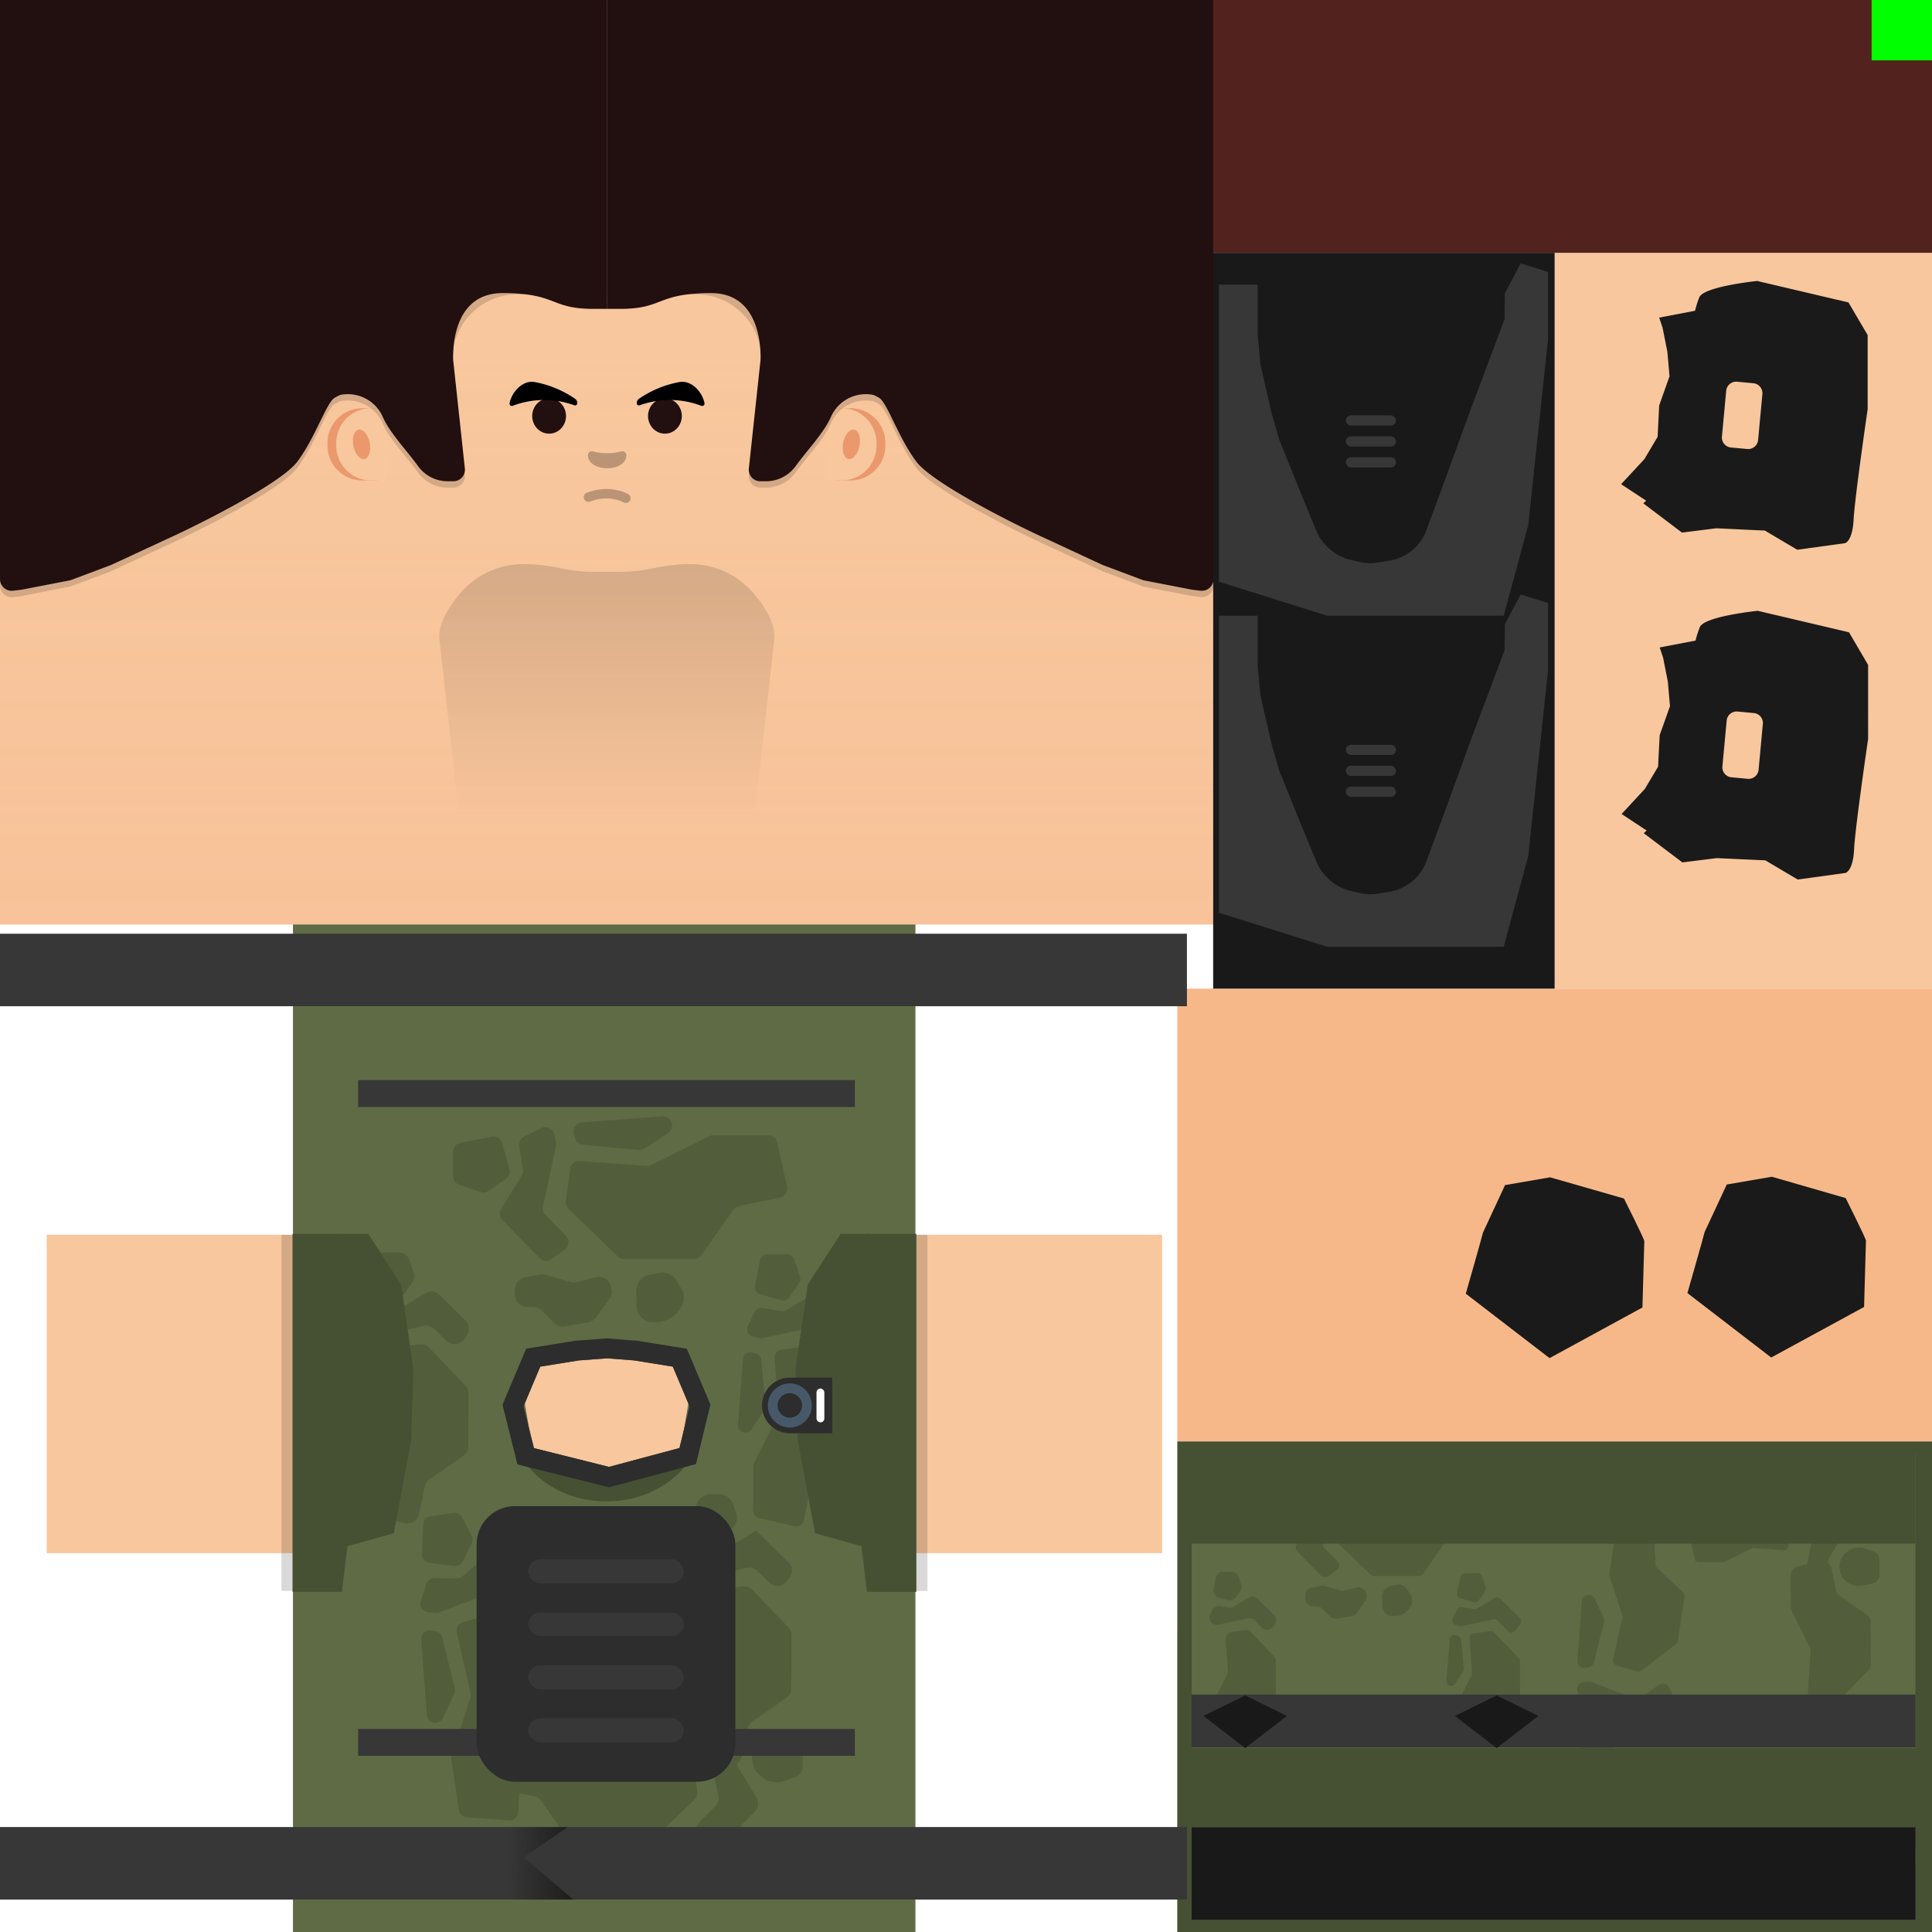 <svg xmlns="http://www.w3.org/2000/svg" xmlns:xlink="http://www.w3.org/1999/xlink" viewBox="0 0 1024 1024"><defs><style>.cls-1{isolation:isolate;}.cls-2{fill:#fff;}.cls-3{fill:#f7b889;}.cls-4{fill:#f8c79d;}.cls-5{opacity:0.1;mix-blend-mode:multiply;fill:url(#linear-gradient);}.cls-11,.cls-6{opacity:0.15;}.cls-10,.cls-11,.cls-12,.cls-6{mix-blend-mode:overlay;}.cls-6{fill:url(#linear-gradient-2);}.cls-7{fill:#eb986d;}.cls-8{fill:red;}.cls-9{fill:#220f0f;}.cls-10,.cls-12{opacity:0.25;}.cls-12{fill:none;stroke:#000;stroke-linecap:round;stroke-width:5px;}.cls-12,.cls-23{stroke-miterlimit:10;}.cls-13{fill:blue;}.cls-14{fill:#51221e;}.cls-15,.cls-23{fill:#465033;}.cls-16{fill:#191919;}.cls-17{fill:#5e6b44;}.cls-18{opacity:0.5;}.cls-19{fill:#1a1a1a;}.cls-20{fill:#373737;}.cls-21{fill:#2d2d2d;}.cls-22{fill:url(#linear-gradient-3);}.cls-23{stroke:#465033;}.cls-24{fill:#475969;}.cls-25{fill:#fcfcfc;}.cls-26{fill:lime;}</style><linearGradient id="linear-gradient" x1="321.5" y1="490" x2="321.5" y2="187.52" gradientUnits="userSpaceOnUse"><stop offset="0" stop-color="#f69878"/><stop offset="1" stop-color="#f69878" stop-opacity="0"/></linearGradient><linearGradient id="linear-gradient-2" x1="321.68" y1="286" x2="321.68" y2="431.12" gradientUnits="userSpaceOnUse"><stop offset="0"/><stop offset="1" stop-opacity="0"/></linearGradient><linearGradient id="linear-gradient-3" x1="269.68" y1="987.48" x2="341.52" y2="988.41" gradientUnits="userSpaceOnUse"><stop offset="0" stop-opacity="0"/><stop offset="1"/></linearGradient></defs><title>MaleA</title><g class="cls-1"><g id="Layer_2" data-name="Layer 2"><g id="Layer_1-2" data-name="Layer 1"><rect class="cls-2" width="1024" height="1024"/><rect class="cls-3" x="624" y="524" width="400" height="240"/><rect class="cls-4" width="643" height="490"/><rect class="cls-5" y="139.59" width="643" height="350.41"/><rect class="cls-4" x="824" y="134" width="200" height="390"/><path class="cls-6" d="M366,299h0a89.81,89.81,0,0,0-19.13,2.07h0a89.33,89.33,0,0,1-19.14,2.07H315.59a89.26,89.26,0,0,1-19.14-2.07h0A89.81,89.81,0,0,0,277.32,299h0a43.74,43.74,0,0,0-33,15c-6.51,7.48-12.32,16.72-11.37,25.21l15.3,137,71.88,5.58,1.52-2.82,1.52,2.82,71.87-5.58,15.31-137c.95-8.49-4.86-17.73-11.38-25.21A43.71,43.71,0,0,0,366,299Z"/><path class="cls-7" d="M442.55,216.37h8.29a18.41,18.41,0,0,1,18.41,18.41v1.43a18.41,18.41,0,0,1-18.41,18.41h-8.29a0,0,0,0,1,0,0V216.37a0,0,0,0,1,0,0Z"/><path class="cls-4" d="M437.85,216.37h8.29a18.41,18.41,0,0,1,18.41,18.41v1.43a18.41,18.41,0,0,1-18.41,18.41h-8.29a0,0,0,0,1,0,0V216.37A0,0,0,0,1,437.85,216.37Z"/><ellipse class="cls-7" cx="451.21" cy="235.5" rx="7.93" ry="4.4" transform="translate(132.36 632.21) rotate(-78.77)"/><path class="cls-7" d="M173.56,216.37h8.29a18.41,18.41,0,0,1,18.41,18.41v1.43a18.41,18.41,0,0,1-18.41,18.41h-8.29a0,0,0,0,1,0,0V216.37A0,0,0,0,1,173.56,216.37Z" transform="translate(373.83 471) rotate(-180)"/><path class="cls-4" d="M178.26,216.37h8.29A18.41,18.41,0,0,1,205,234.78v1.43a18.41,18.41,0,0,1-18.41,18.41h-8.29a0,0,0,0,1,0,0V216.37A0,0,0,0,1,178.26,216.37Z" transform="translate(383.22 471) rotate(-180)"/><ellipse class="cls-7" cx="191.61" cy="235.5" rx="4.4" ry="7.93" transform="translate(-42.19 41.82) rotate(-11.23)"/><polygon class="cls-4" points="579.88 654.47 544.43 654.47 491.56 654.47 460 654.47 460 654.47 445.83 654.47 428.62 681.05 422.17 725.5 423.38 763.65 432.45 812.23 457.05 819.12 460 823.21 460 823.21 491.56 823.21 544.43 823.21 579.88 823.21 615.98 823.21 615.98 654.47 579.88 654.47"/><polygon class="cls-4" points="194.91 654.47 180.74 654.47 180.74 654.47 149.18 654.47 96.31 654.47 60.86 654.47 24.76 654.47 24.76 823.21 60.86 823.21 96.31 823.21 149.18 823.21 180.74 823.21 180.74 823.21 183.69 819.12 208.29 812.23 217.36 763.65 218.57 725.5 212.12 681.05 194.91 654.47"/><rect class="cls-4" x="624" y="864.49" width="400" height="159.51"/><rect class="cls-8" x="992" width="32" height="32"/><ellipse class="cls-4" cx="320.36" cy="746.08" rx="73.24" ry="132.26"/><ellipse class="cls-9" cx="291.04" cy="220.5" rx="8.96" ry="9.35"/><ellipse class="cls-9" cx="352.43" cy="220.5" rx="8.96" ry="9.35"/><g class="cls-10"><path d="M329.66,239.18a30.6,30.6,0,0,1-15.67,0,2.08,2.08,0,0,0-2.36,2c0,4.24,4.46,7,10.18,7h0c5.72,0,10.21-2.75,10.18-7A2.09,2.09,0,0,0,329.66,239.18Z"/></g><path class="cls-11" d="M321.62,3.39V156H274.27a34.46,34.46,0,0,0-34,28.64.17.17,0,0,1,0,.07c-.09.45-.15.9-.21,1.35h-.81l6.93,64.32.14,1.34a6.08,6.08,0,0,1-6.05,6.72h-3.12a19.3,19.3,0,0,1-15.62-8c-6.26-8.66-14.95-17.48-18.8-26.29a20.22,20.22,0,0,0-21.69-11.6,6,6,0,0,0-1.84.63l-1.39.74a5.58,5.58,0,0,0-1.64,1.25c-4.27,4.75-10,21.42-18.73,32.95s-53,33.69-69.35,41.06l-29,13.47-.65.27-20.78,7.79a6,6,0,0,1-1,.28L11.5,315.88,11,316l-4.11.49A6.19,6.19,0,0,1,0,310.29V9.6A6.21,6.21,0,0,1,6.2,3.39Z"/><path class="cls-9" d="M321.62,0V163.71h-7.07c-19.17,0-19.7-5.71-35.75-7.69a100.93,100.93,0,0,0-12.46-.67c-20.78,0-25.21,18.63-26,29.31a.17.17,0,0,1,0,.07,55.3,55.3,0,0,0-.15,6.06l6.2,57.54a5.94,5.94,0,0,1-.14,2.07,6.09,6.09,0,0,1-5.91,4.67h-3.12a19.3,19.3,0,0,1-15.62-8c-6.26-8.66-14.95-17.48-18.8-26.29a20.21,20.21,0,0,0-21.69-11.6,5.74,5.74,0,0,0-1.84.63l-1.39.74a5.73,5.73,0,0,0-1.64,1.24c-4.27,4.76-10,21.43-18.73,33s-53,33.69-69.35,41.06l-29,13.47-.42.18-21,7.88a7.08,7.08,0,0,1-1,.28l-25.16,4.87-.46.07-4.1.48A6.2,6.2,0,0,1,0,306.88V0Z"/><path class="cls-11" d="M321.62,3.39V156H369a34.46,34.46,0,0,1,34,28.64.17.17,0,0,0,0,.07c.09.45.15.9.21,1.35H404l-6.93,64.32-.14,1.34a6.08,6.08,0,0,0,6,6.72h3.12a19.3,19.3,0,0,0,15.62-8c6.26-8.66,14.95-17.48,18.8-26.29a20.22,20.22,0,0,1,21.69-11.6,6,6,0,0,1,1.84.63l1.39.74a5.58,5.58,0,0,1,1.64,1.25c4.27,4.75,9.95,21.42,18.73,32.95s53,33.69,69.35,41.06l29,13.47.65.27,20.78,7.79a6,6,0,0,0,1,.28l25.16,4.87.44.07,4.12.49a6.19,6.19,0,0,0,6.93-6.15V9.6A6.21,6.21,0,0,0,637,3.39Z"/><path class="cls-9" d="M321.62,0V163.71h7.07c19.17,0,19.7-5.71,35.75-7.69a100.93,100.93,0,0,1,12.46-.67c20.78,0,25.21,18.63,26.05,29.31a.17.17,0,0,0,0,.07,55.3,55.3,0,0,1,.15,6.06l-6.2,57.54a5.94,5.94,0,0,0,.14,2.07,6.09,6.09,0,0,0,5.91,4.67h3.12a19.3,19.3,0,0,0,15.62-8c6.26-8.66,14.95-17.48,18.8-26.29a20.21,20.21,0,0,1,21.69-11.6,5.74,5.74,0,0,1,1.84.63l1.39.74a5.73,5.73,0,0,1,1.64,1.24c4.27,4.76,9.95,21.43,18.73,33s53,33.69,69.35,41.06l29,13.47.42.18,21,7.88a7.08,7.08,0,0,0,1,.28l25.17,4.87.44.07,4.11.48a6.2,6.2,0,0,0,6.93-6.16V0Z"/><path class="cls-12" d="M311.9,263.5s9.93-4.43,19.85.56"/><path d="M371.74,215.09a47,47,0,0,0-32.48-.35c-2.08.78-2.46-2.09-.47-3.47A56,56,0,0,1,360,202.51c5.91-1.15,11.8,4.36,13.34,10.84C373.61,214.6,372.86,215.41,371.74,215.09Z"/><path d="M271.73,215.09a46.92,46.92,0,0,1,32.47-.35c2.08.78,2.47-2.09.48-3.47a56,56,0,0,0-21.18-8.76c-5.91-1.15-11.8,4.36-13.34,10.84C269.86,214.6,270.6,215.41,271.73,215.09Z"/><rect class="cls-13" x="992" width="32" height="32"/><rect class="cls-14" x="643" width="381" height="134"/><rect class="cls-15" x="624" y="764" width="400" height="260"/><rect class="cls-16" x="643" y="134" width="181" height="390"/><path class="cls-17" d="M155.28,490v534H485.19V490Zm167.5,291.86L283,771.94l-5.54-32.11,8.89-21.07,20.46-3.3,15.08-1.11,14.26,1.11,20.46,3.3,8.9,21.07-5.35,32.06Z"/><g class="cls-18"><path class="cls-15" d="M298.26,917.53l28.91,14.35a4.47,4.47,0,0,0,2.33.45l33.08-2.43a4.49,4.49,0,0,1,4.79,3.88l2.19,16a4.5,4.5,0,0,1-1.33,3.85l-24.47,23.62a4.5,4.5,0,0,1-3.13,1.26H306a4.5,4.5,0,0,1-3.68-1.91L286.49,954a4.48,4.48,0,0,0-2.78-1.82L263.35,948a4.5,4.5,0,0,1-3.49-5.4l4.95-22a4.49,4.49,0,0,1,4.39-3.52h27.05A4.53,4.53,0,0,1,298.26,917.53Z"/><path class="cls-15" d="M374.44,922.76l6.29,28.82a6.24,6.24,0,0,1-1.65,5.71l-8.14,8.26a6.24,6.24,0,0,0,.77,9.43l3.72,2.72a6.26,6.26,0,0,0,8.14-.68L400,960.19a6.25,6.25,0,0,0,.86-7.63l-9.1-14.85a6.24,6.24,0,0,1-.84-4.26l1.57-9.67a6.23,6.23,0,0,0-3.43-6.62l-5.49-2.66a6.24,6.24,0,0,0-8.77,4.06l-.34,1.32A6.23,6.23,0,0,0,374.44,922.76Z"/><path class="cls-15" d="M425.41,926.81v9.32a6.37,6.37,0,0,1-4.32,6L415.83,944a12.61,12.61,0,0,1-11.25-1.56l-.51-.35a12.62,12.62,0,0,1-5-13.82h0a12.61,12.61,0,0,1,14.54-9l6.61,1.28A6.37,6.37,0,0,1,425.41,926.81Z"/><path class="cls-15" d="M239.37,930.58l9.92-30.71a4.54,4.54,0,0,0,.1-2.37l-7.29-32.36a4.5,4.5,0,0,1,3.13-5.31l15.5-4.53a4.53,4.53,0,0,1,4,.75l27,20.71a4.47,4.47,0,0,1,1.71,2.9l5.11,34.23a4.49,4.49,0,0,1-1.35,3.93l-20,19a4.5,4.5,0,0,0-1.4,3l-1.1,20.75a4.5,4.5,0,0,1-4.83,4.25l-22.51-1.64a4.53,4.53,0,0,1-4.13-3.83l-4-26.76A4.47,4.47,0,0,1,239.37,930.58Z"/><path class="cls-15" d="M232.9,854.61l28.84-11a4.52,4.52,0,0,1,4.25.57l11.77,8.58a4.51,4.51,0,0,0,6.65-1.56l3.76-7.2a4.51,4.51,0,0,0-1.35-5.74l-21.39-15.47a4.52,4.52,0,0,0-5.54.2L245,835.51a4.52,4.52,0,0,1-3,1.06l-11.73-.16a4.52,4.52,0,0,0-4.36,3.16l-2.85,9.08a4.51,4.51,0,0,0,3.84,5.83l3.88.4A4.5,4.5,0,0,0,232.9,854.61Z"/><path class="cls-15" d="M228.5,864.18l2.2.35a4.51,4.51,0,0,1,3.66,3.36l6.68,26.9a4.5,4.5,0,0,1-.29,3l-5.92,12.67a4.51,4.51,0,0,1-6.67,1.78h0a4.51,4.51,0,0,1-1.91-3.36l-3-39.92A4.5,4.5,0,0,1,228.5,864.18Z"/><path class="cls-15" d="M228.24,803.68l12.07-1.8a4.49,4.49,0,0,1,4.67,2.38l5,9.77a4.48,4.48,0,0,1,0,4.05l-4.63,9.44a4.52,4.52,0,0,1-4.62,2.49l-13.16-1.69a4.5,4.5,0,0,1-3.93-4.66l.69-15.72A4.5,4.5,0,0,1,228.24,803.68Z"/><path class="cls-15" d="M366.63,902.13l12-24.06a6.23,6.23,0,0,0,.64-3.23l-1.83-26a6.24,6.24,0,0,1,5.4-6.63l10.59-1.42a6.25,6.25,0,0,1,5.33,1.87l19,19.82a6.21,6.21,0,0,1,1.73,4.34l-.08,28a6.22,6.22,0,0,1-2.67,5.1l-18,12.52a6.21,6.21,0,0,0-2.54,3.85l-3,14.48a6.24,6.24,0,0,1-7.5,4.82l-15-3.42a6.25,6.25,0,0,1-4.85-6.11l.06-21.13A6.22,6.22,0,0,1,366.63,902.13Z"/><path class="cls-15" d="M371.32,836.3,395.79,831a6.24,6.24,0,0,1,5.71,1.66l6.19,6.14a6.25,6.25,0,0,0,9.43-.74l1.4-1.91a6.26,6.26,0,0,0-.66-8.15L400.74,811.2l-16.3,9.93a6.26,6.26,0,0,1-4.27.83l-7.51-1.25a6.25,6.25,0,0,0-6.63,3.42l-1.63,3.33a6.24,6.24,0,0,0,4,8.78h0A6.1,6.1,0,0,0,371.32,836.3Z"/><path class="cls-15" d="M376.62,792h4.69a7.78,7.78,0,0,1,7.34,5.28l1.56,4.62a7.76,7.76,0,0,1-1,6.91h0a14,14,0,0,1-15.35,5.48l-.76-.22a7.77,7.77,0,0,1-5.49-9l1.35-6.85A7.76,7.76,0,0,1,376.62,792Z"/><path class="cls-15" d="M289.59,675.72l12.58,3.72a6.67,6.67,0,0,0,3.49.08L315.75,677a6.61,6.61,0,0,1,7.91,4.4l.38,1.19a6.61,6.61,0,0,1-1,5.9l-7.16,9.82a6.61,6.61,0,0,1-4.2,2.61L299.52,703a6.62,6.62,0,0,1-5.81-1.84l-6.41-6.43a6.58,6.58,0,0,0-4.49-1.93l-3.58-.11a6.6,6.6,0,0,1-6.41-6.92l.13-2.64a6.61,6.61,0,0,1,5.47-6.19l8.16-1.43A6.67,6.67,0,0,1,289.59,675.72Z"/><path class="cls-15" d="M344.09,675.76l5.14-1.1a8.66,8.66,0,0,1,9.27,4l2.81,4.68a8.68,8.68,0,0,1,.57,7.79h0a15.66,15.66,0,0,1-15.47,9.64l-.89,0a8.68,8.68,0,0,1-8.13-8.5l-.16-7.81A8.68,8.68,0,0,1,344.09,675.76Z"/><path class="cls-15" d="M195.44,773.89l12-24.07a6.21,6.21,0,0,0,.64-3.23l-1.84-26a6.25,6.25,0,0,1,5.4-6.63l10.6-1.42a6.25,6.25,0,0,1,5.33,1.87l19,19.82a6.2,6.2,0,0,1,1.74,4.34l-.08,27.95a6.25,6.25,0,0,1-2.67,5.11l-18,12.51A6.26,6.26,0,0,0,225.1,788l-3,14.48a6.25,6.25,0,0,1-7.5,4.82l-15-3.43a6.23,6.23,0,0,1-4.85-6.1l.06-21.14A6.21,6.21,0,0,1,195.44,773.89Z"/><path class="cls-15" d="M200.13,708.06l24.47-5.27a6.27,6.27,0,0,1,5.71,1.67l6.19,6.14a6.25,6.25,0,0,0,9.43-.75l1.4-1.91a6.24,6.24,0,0,0-.66-8.14L233,686.37a6.25,6.25,0,0,0-7.63-.88l-12.14,7.4a6.2,6.2,0,0,1-4.27.82l-7.51-1.24a6.23,6.23,0,0,0-6.63,3.41l-1.63,3.33a6.24,6.24,0,0,0,4,8.79h0A6.37,6.37,0,0,0,200.13,708.06Z"/><path class="cls-15" d="M204.17,663.76l7,0a6.25,6.25,0,0,1,5.9,4.24l2.15,6.38a6.25,6.25,0,0,1-.79,5.56l-3.61,5.19a6.25,6.25,0,0,1-6.84,2.44l-7.45-2.13a6.24,6.24,0,0,1-4.41-7.21L198,668.8A6.25,6.25,0,0,1,204.17,663.76Z"/><path class="cls-15" d="M399.59,775.46l12.56-25.12a3.94,3.94,0,0,0,.4-2l-2-28.78a3.92,3.92,0,0,1,3.39-4.16l13.93-1.87a4,4,0,0,1,3.35,1.17L451.67,736a3.94,3.94,0,0,1,1.09,2.73l-.09,30.1a3.91,3.91,0,0,1-1.68,3.21l-19.71,13.73a3.87,3.87,0,0,0-1.6,2.42L426,805.92a3.92,3.92,0,0,1-4.71,3l-19.15-4.36a3.92,3.92,0,0,1-3-3.84l.07-23.54A3.9,3.9,0,0,1,399.59,775.46Z"/><path class="cls-15" d="M404,709.26l26.24-5.64a3.93,3.93,0,0,1,3.59,1l9,8.92a3.92,3.92,0,0,0,5.92-.46l4.18-5.71a3.91,3.91,0,0,0-.41-5.11l-16.38-16.11a3.9,3.9,0,0,0-4.78-.55l-14.43,8.78a3.89,3.89,0,0,1-2.68.52l-10.08-1.67a3.92,3.92,0,0,0-4.16,2.15l-3.64,7.44a3.91,3.91,0,0,0,2.54,5.51l3.29.86A3.91,3.91,0,0,0,404,709.26Z"/><path class="cls-15" d="M398.94,716.92l1.85.59a3.9,3.9,0,0,1,2.7,3.37l2.23,24a4,4,0,0,1-.64,2.53l-6.76,10.13a3.92,3.92,0,0,1-6,.65h0a3.91,3.91,0,0,1-1.2-3.13l2.68-34.74A3.92,3.92,0,0,1,398.94,716.92Z"/><path class="cls-15" d="M406.65,664.84l10.62,0a3.94,3.94,0,0,1,3.7,2.67L424,676.6a3.94,3.94,0,0,1-.5,3.49l-5.22,7.51a3.93,3.93,0,0,1-4.3,1.54L402.91,686a3.92,3.92,0,0,1-2.77-4.52L402.79,668A3.92,3.92,0,0,1,406.65,664.84Z"/><path class="cls-15" d="M376.09,602.14l-30.9,15.33a4.86,4.86,0,0,1-2.49.49l-35.34-2.61a4.83,4.83,0,0,0-5.13,4.15l-2.34,17.1a4.84,4.84,0,0,0,1.43,4.11L327.46,666a4.81,4.81,0,0,0,3.35,1.35h37a4.8,4.8,0,0,0,3.94-2l16.94-24.16a4.78,4.78,0,0,1,3-2l21.75-4.45a4.82,4.82,0,0,0,3.74-5.77l-5.29-23.53a4.82,4.82,0,0,0-4.7-3.75H378.23A4.84,4.84,0,0,0,376.09,602.14Z"/><path class="cls-15" d="M294.77,607.3l-7,32.2a4.82,4.82,0,0,0,1.28,4.4L299.94,655a4.82,4.82,0,0,1-.6,7.27l-7,5.12a4.82,4.82,0,0,1-6.28-.53l-19.72-20.17a4.82,4.82,0,0,1-.66-5.88l10.84-17.69a4.75,4.75,0,0,0,.65-3.29l-2-12.37a4.83,4.83,0,0,1,2.65-5.11l9.15-4.44A4.81,4.81,0,0,1,293.7,601l1,4.05A4.76,4.76,0,0,1,294.77,607.3Z"/><path class="cls-15" d="M304.19,601.13l.72,2.28a4.84,4.84,0,0,0,4.13,3.33l29.49,2.82a4.91,4.91,0,0,0,3.12-.78l12.45-8.27a4.8,4.8,0,0,0,.83-7.32h0a4.78,4.78,0,0,0-3.84-1.49l-42.67,3.17A4.82,4.82,0,0,0,304.19,601.13Z"/><path class="cls-15" d="M240.21,610.4v13.05a4.8,4.8,0,0,0,3.26,4.55l11.11,3.79a4.81,4.81,0,0,0,4.29-.59l9.25-6.39a4.81,4.81,0,0,0,1.9-5.27l-3.86-13.65a4.81,4.81,0,0,0-5.54-3.41l-16.51,3.2A4.81,4.81,0,0,0,240.21,610.4Z"/></g><rect class="cls-17" x="631.59" y="769.25" width="383.62" height="218.34"/><rect class="cls-15" x="625.61" y="926.56" width="396.84" height="53.53"/><g class="cls-18"><path class="cls-15" d="M914.41,827.71l14-7a2.2,2.2,0,0,1,1.13-.22l16,1.18a2.19,2.19,0,0,0,2.33-1.88l1.06-7.77a2.18,2.18,0,0,0-.65-1.86L936.5,798.72a2.2,2.2,0,0,0-1.52-.61H918.19a2.2,2.2,0,0,0-1.79.93l-7.7,11a2.16,2.16,0,0,1-1.35.89l-9.88,2a2.18,2.18,0,0,0-1.69,2.62l2.4,10.69a2.18,2.18,0,0,0,2.13,1.7h13.13A2.15,2.15,0,0,0,914.41,827.71Z"/><path class="cls-15" d="M955.82,837.55l5-22.83a4.91,4.91,0,0,0-1.31-4.52L953,803.65a5,5,0,0,1,.61-7.47l3-2.15a4.94,4.94,0,0,1,6.45.54l13,13.33a4.93,4.93,0,0,1,.68,6l-7.21,11.77a4.94,4.94,0,0,0-.66,3.38l1.25,7.66a4.94,4.94,0,0,1-2.73,5.24l-4.34,2.11a4.94,4.94,0,0,1-7-3.22l-.27-1A5,5,0,0,1,955.82,837.55Z"/><path class="cls-15" d="M996.2,834.34V827a5.06,5.06,0,0,0-3.42-4.79l-4.17-1.42A10,10,0,0,0,979.7,822l-.41.28a10,10,0,0,0-3.94,11h0a10,10,0,0,0,11.53,7.1l5.23-1A5,5,0,0,0,996.2,834.34Z"/><path class="cls-15" d="M853.13,835.45,859.77,856a3,3,0,0,1,.08,1.6L855,879.29a3,3,0,0,0,2.1,3.56l10.38,3a3,3,0,0,0,2.68-.51l18.08-13.87a3,3,0,0,0,1.14-2l3.43-22.92a3.05,3.05,0,0,0-.91-2.64l-13.41-12.74a3,3,0,0,1-.94-2l-.74-13.9a3,3,0,0,0-3.23-2.85l-15.08,1.11a3,3,0,0,0-2.77,2.56L853,834.07A3.06,3.06,0,0,0,853.13,835.45Z"/><path class="cls-15" d="M843.69,891.54l22.84,8.69a3.59,3.59,0,0,0,3.37-.46l9.33-6.79a3.57,3.57,0,0,1,5.26,1.23l3,5.71a3.56,3.56,0,0,1-1.07,4.55l-16.95,12.25a3.56,3.56,0,0,1-4.38-.16l-11.78-9.89a3.59,3.59,0,0,0-2.34-.83l-9.3.12a3.56,3.56,0,0,1-3.45-2.5l-2.26-7.2a3.56,3.56,0,0,1,3-4.61l3.08-.32A3.62,3.62,0,0,1,843.69,891.54Z"/><path class="cls-15" d="M840.2,884l1.75-.28a3.54,3.54,0,0,0,2.89-2.66l5.3-21.31a3.64,3.64,0,0,0-.23-2.37l-4.7-10a3.56,3.56,0,0,0-5.28-1.41h0a3.55,3.55,0,0,0-1.51,2.66l-2.35,31.63A3.56,3.56,0,0,0,840.2,884Z"/><path class="cls-15" d="M840,931.89l9.57,1.43a3.57,3.57,0,0,0,3.7-1.89l4-7.73a3.56,3.56,0,0,0,0-3.21L853.61,913a3.55,3.55,0,0,0-3.65-2l-10.43,1.33a3.56,3.56,0,0,0-3.11,3.69l.54,12.46A3.55,3.55,0,0,0,840,931.89Z"/><path class="cls-15" d="M949.63,853.89,959.16,873a4.93,4.93,0,0,1,.51,2.56l-1.45,20.58a5,5,0,0,0,4.28,5.25l8.39,1.12a5,5,0,0,0,4.22-1.47l15.07-15.71a4.89,4.89,0,0,0,1.38-3.44l-.06-22.15a5,5,0,0,0-2.12-4l-14.23-9.91a5,5,0,0,1-2-3.06l-2.38-11.47a5,5,0,0,0-5.94-3.82l-11.9,2.72a4.93,4.93,0,0,0-3.85,4.83l.05,16.75A4.9,4.9,0,0,0,949.63,853.89Z"/><path class="cls-15" d="M953.35,906.05l19.38,4.17a5,5,0,0,0,4.53-1.32l4.9-4.86a4.94,4.94,0,0,1,7.47.59l1.11,1.51a5,5,0,0,1-.52,6.45l-13.56,13.34-12.92-7.86a4.94,4.94,0,0,0-3.38-.66l-6,1a4.93,4.93,0,0,1-5.25-2.71l-1.29-2.63a5,5,0,0,1,3.2-7h0A5,5,0,0,1,953.35,906.05Z"/><path class="cls-15" d="M889.09,806.06h2.22a3.67,3.67,0,0,0,3.48-2.5l.74-2.19a3.68,3.68,0,0,0-.47-3.28h0a6.63,6.63,0,0,0-7.27-2.59l-.36.1a3.7,3.7,0,0,0-2.61,4.25l.64,3.25A3.7,3.7,0,0,0,889.09,806.06Z"/><path class="cls-15" d="M702.37,840.65l8,2.36a4.21,4.21,0,0,0,2.2,0l6.39-1.61a4.18,4.18,0,0,1,5,2.79l.24.75a4.19,4.19,0,0,1-.6,3.74L719,854.94a4.15,4.15,0,0,1-2.65,1.65l-7.72,1.35a4.18,4.18,0,0,1-3.68-1.17l-4.05-4.06a4.19,4.19,0,0,0-2.84-1.23l-2.27-.06a4.19,4.19,0,0,1-4.06-4.39l.08-1.67a4.2,4.2,0,0,1,3.46-3.92l5.17-.9A4.21,4.21,0,0,1,702.37,840.65Z"/><path class="cls-15" d="M736.86,840.68l3.25-.7a5.5,5.5,0,0,1,5.87,2.55l1.78,3a5.5,5.5,0,0,1,.36,4.93h0a9.91,9.91,0,0,1-9.79,6.1l-.56,0a5.5,5.5,0,0,1-5.15-5.38l-.1-4.94A5.51,5.51,0,0,1,736.86,840.68Z"/><path class="cls-15" d="M642.79,902.78l7.61-15.23a3.9,3.9,0,0,0,.41-2l-1.16-16.44a4,4,0,0,1,3.41-4.2l6.71-.89a3.93,3.93,0,0,1,3.37,1.18l12,12.54a3.91,3.91,0,0,1,1.1,2.75l0,17.69a3.93,3.93,0,0,1-1.69,3.23l-11.37,7.92a3.93,3.93,0,0,0-1.61,2.44l-1.9,9.16a4,4,0,0,1-4.75,3.05l-9.5-2.17a4,4,0,0,1-3.08-3.86l0-13.38A4.13,4.13,0,0,1,642.79,902.78Z"/><path class="cls-15" d="M645.76,861.12l15.48-3.33a4,4,0,0,1,3.62,1.05l3.91,3.89a4,4,0,0,0,6-.47l.89-1.21a4,4,0,0,0-.42-5.16l-8.64-8.49a4,4,0,0,0-4.82-.56l-7.69,4.68a3.93,3.93,0,0,1-2.7.52l-4.76-.79a4,4,0,0,0-4.19,2.16l-1,2.11a4,4,0,0,0,2.56,5.56h0A3.86,3.86,0,0,0,645.76,861.12Z"/><path class="cls-15" d="M648.31,833.09h4.46a3.93,3.93,0,0,1,3.73,2.69l1.36,4a3.93,3.93,0,0,1-.49,3.52l-2.29,3.28a4,4,0,0,1-4.33,1.55L646,846.82a3.94,3.94,0,0,1-2.79-4.56l1.18-6A3.93,3.93,0,0,1,648.31,833.09Z"/><path class="cls-15" d="M772,903.78l7.95-15.9a2.48,2.48,0,0,0,.26-1.28l-1.29-18.22a2.48,2.48,0,0,1,2.14-2.63l8.82-1.18a2.45,2.45,0,0,1,2.11.74l13,13.51a2.45,2.45,0,0,1,.69,1.72l0,19.05a2.49,2.49,0,0,1-1.07,2L792,910.31a2.51,2.51,0,0,0-1,1.53l-2.33,11.21a2.47,2.47,0,0,1-3,1.91l-12.11-2.76a2.48,2.48,0,0,1-1.93-2.42l0-14.9A2.47,2.47,0,0,1,772,903.78Z"/><path class="cls-15" d="M774.77,861.88l16.6-3.57a2.48,2.48,0,0,1,2.27.66l5.69,5.65a2.49,2.49,0,0,0,3.75-.3l2.65-3.61a2.48,2.48,0,0,0-.26-3.24L795.1,847.28a2.48,2.48,0,0,0-3-.35l-9.13,5.56a2.44,2.44,0,0,1-1.69.33l-6.38-1.06a2.48,2.48,0,0,0-2.63,1.36l-2.31,4.71a2.48,2.48,0,0,0,1.61,3.49l2.08.54A2.48,2.48,0,0,0,774.77,861.88Z"/><path class="cls-15" d="M771.57,866.73l1.18.37a2.52,2.52,0,0,1,1.71,2.13l1.4,15.2a2.47,2.47,0,0,1-.4,1.61l-4.28,6.4a2.48,2.48,0,0,1-3.78.42h0a2.52,2.52,0,0,1-.76-2l1.7-22A2.48,2.48,0,0,1,771.57,866.73Z"/><path class="cls-15" d="M776.45,833.77l6.72,0a2.47,2.47,0,0,1,2.34,1.69l1.94,5.73a2.51,2.51,0,0,1-.31,2.21l-3.31,4.76a2.49,2.49,0,0,1-2.72,1l-7-2a2.5,2.5,0,0,1-1.76-2.87l1.68-8.5A2.49,2.49,0,0,1,776.45,833.77Z"/><path class="cls-15" d="M757.11,794.09l-19.55,9.7a3.07,3.07,0,0,1-1.58.31l-22.36-1.65a3.07,3.07,0,0,0-3.25,2.63l-1.48,10.82a3,3,0,0,0,.91,2.6l16.54,16a3.09,3.09,0,0,0,2.12.85h23.39a3,3,0,0,0,2.5-1.3l10.72-15.29a3,3,0,0,1,1.88-1.23l13.77-2.82a3,3,0,0,0,2.36-3.65l-3.35-14.89a3,3,0,0,0-3-2.38H758.47A3.05,3.05,0,0,0,757.11,794.09Z"/><path class="cls-15" d="M705.65,797.36l-4.45,20.37a3.08,3.08,0,0,0,.81,2.79l6.91,7a3,3,0,0,1-.37,4.6l-4.45,3.24a3,3,0,0,1-4-.34l-12.48-12.76a3,3,0,0,1-.42-3.72l6.86-11.2a3,3,0,0,0,.41-2.08l-1.27-7.83a3,3,0,0,1,1.67-3.23l5.79-2.81a3,3,0,0,1,4.28,2l.66,2.56A3.05,3.05,0,0,1,705.65,797.36Z"/><path class="cls-15" d="M711.61,793.45l.46,1.44a3,3,0,0,0,2.61,2.11l18.66,1.78a3,3,0,0,0,2-.49l7.88-5.23a3,3,0,0,0,.52-4.63h0a3,3,0,0,0-2.43-.94l-27,2A3.05,3.05,0,0,0,711.61,793.45Z"/><path class="cls-15" d="M671.12,799.32v8.26a3,3,0,0,0,2.07,2.88l7,2.4a3,3,0,0,0,2.71-.38l5.86-4a3.06,3.06,0,0,0,1.2-3.34l-2.44-8.63a3,3,0,0,0-3.51-2.16l-10.45,2A3.05,3.05,0,0,0,671.12,799.32Z"/></g><path class="cls-19" d="M980,335.12l-48.4-11.38s-28.22,2.88-30.65,8.64a53.46,53.46,0,0,0-2.28,7.15l-19,3.63,1.82,5.46L884,361.37l1.13,12.9-5.47,15.41-.84,16.68-7,11.77-12.33,13.31,13.26,8.75-1.53,1.43,20.48,15.47,18.2-2.27L935.67,456l17.15,10.17,25.33-3.49s4-.91,4.56-12.59,7.43-58.42,7.43-58.42V352.41ZM932.09,408a5.31,5.31,0,0,1-5.77,4.79l-8.63-.81a5.3,5.3,0,0,1-4.78-5.77l2.26-24.29a5.3,5.3,0,0,1,5.77-4.79l8.62.8a5.3,5.3,0,0,1,4.79,5.77Z"/><path class="cls-15" d="M321.46,709.92c-27.89,0-50.51,19.21-50.51,42.92s22.62,42.92,50.51,42.92S372,776.55,372,752.84,349.36,709.92,321.46,709.92Zm38.68,57.56-37.36,10L283,767.53l-5.54-22.11,8.89-21.07,20.46-3.3,15.08-1.11,14.26,1.11,20.46,3.3,8.9,21.07Z"/><path class="cls-19" d="M903.48,653c0,.49-9.11,32.36-9.11,32.36l44.4,34.15L988,692.72s1-34,1-35.15S978.23,635,978.23,635L939.11,623.7l-23.89,4.12Z"/><path class="cls-19" d="M786,653.31c0,.49-9.1,32.37-9.1,32.37l44.39,34.15L870.52,693s1-34,1-35.15-10.79-22.61-10.79-22.61L821.59,624l-23.88,4.12Z"/><path class="cls-19" d="M979.73,160.3l-48.4-11.38s-28.22,2.88-30.65,8.65a51.91,51.91,0,0,0-2.27,7.14l-19,3.63,1.82,5.47,2.53,12.75,1.12,12.89-5.47,15.42-.84,16.67-7,11.78-12.34,13.31,13.27,8.74L871,266.8l20.48,15.48L909.64,280l25.79,1.22,17.14,10.16,25.34-3.49s3.94-.91,4.55-12.59,7.43-58.41,7.43-58.41v-39.3Zm-47.89,72.89a5.3,5.3,0,0,1-5.77,4.79l-8.62-.8a5.3,5.3,0,0,1-4.79-5.77l2.26-24.3a5.3,5.3,0,0,1,5.77-4.79l8.62.8a5.3,5.3,0,0,1,4.79,5.77Z"/><rect class="cls-20" x="713.32" y="394.74" width="26.58" height="5.41" rx="2.7" ry="2.7"/><rect class="cls-20" x="713.32" y="405.83" width="26.58" height="5.41" rx="2.7" ry="2.7"/><rect class="cls-20" x="713.32" y="416.93" width="26.58" height="5.41" rx="2.7" ry="2.7"/><rect class="cls-20" x="713.32" y="220.15" width="26.58" height="5.41" rx="2.7" ry="2.7"/><rect class="cls-20" x="713.32" y="231.25" width="26.58" height="5.41" rx="2.7" ry="2.7"/><rect class="cls-20" x="713.32" y="242.34" width="26.58" height="5.41" rx="2.7" ry="2.7"/><rect class="cls-20" x="189.83" y="916.39" width="263.27" height="14.22"/><rect class="cls-21" x="252.62" y="798.27" width="137.14" height="146.1" rx="20.36" ry="20.36"/><rect class="cls-20" x="279.98" y="826.43" width="82.43" height="12.81" rx="6.41" ry="6.41"/><rect class="cls-20" x="279.98" y="854.73" width="82.43" height="12.38" rx="6.19" ry="6.19"/><rect class="cls-20" x="279.98" y="882.6" width="82.43" height="12.81" rx="6.41" ry="6.41"/><rect class="cls-20" x="279.98" y="910.69" width="82.43" height="12.81" rx="6.41" ry="6.41"/><path class="cls-20" d="M806,315.06l-8.41,15.88-.11,13.64L779,393.74l-11.25,31.05L756,456.55a25.15,25.15,0,0,1-7.8,10.82h0a25.17,25.17,0,0,1-11.82,5.27l-6,1a25.15,25.15,0,0,1-9.7-.34l-4.78-1.11a25.16,25.16,0,0,1-12.13-6.73l-.59-.59a25.08,25.08,0,0,1-5.47-8.21L689.55,437l-11.5-28.5-4-13.8-6-26.11L666.6,353l-.05-26.66h-20.5V483.78l57.24,18H797l13-48,10.5-98.48V319.61Z"/><path class="cls-20" d="M806,139.59l-8.41,15.88-.11,13.64L779,218.27l-11.25,31L756,281.09a25.15,25.15,0,0,1-7.8,10.82h0a25.15,25.15,0,0,1-11.82,5.26l-6,1a25.14,25.14,0,0,1-9.7-.33l-4.78-1.11A25.32,25.32,0,0,1,703.69,290l-.59-.59a25,25,0,0,1-5.47-8.22l-8.08-19.59-11.5-28.5-4-13.8-6-26.1L666.6,177.5l-.05-26.65h-20.5V308.31l57.24,18H797l13-48,10.5-98.49V144.14Z"/><rect class="cls-20" y="968.37" width="629.1" height="38.43"/><rect class="cls-20" y="494.89" width="629.1" height="38.43"/><polygon class="cls-22" points="300.9 968.37 277.58 984.42 303.83 1006.8 254.94 1006.8 260.91 968.37 300.9 968.37"/><rect class="cls-20" x="631.59" y="898.15" width="383.62" height="28.03"/><rect class="cls-16" x="631.59" y="968.54" width="383.62" height="48.93"/><rect class="cls-20" x="189.83" y="572.5" width="263.27" height="14.22"/><rect class="cls-11" x="149.18" y="654.47" width="31.56" height="188.74" transform="translate(329.93 1497.67) rotate(-180)"/><rect class="cls-11" x="460" y="654.47" width="31.56" height="188.74"/><rect class="cls-23" x="155.55" y="654.47" width="25.19" height="188.74" transform="translate(336.29 1497.67) rotate(-180)"/><polygon class="cls-23" points="194.91 654.47 212.12 681.05 218.57 725.5 217.36 763.65 208.29 812.23 183.69 819.12 180.74 843.21 180.74 654.47 194.91 654.47"/><rect class="cls-23" x="460" y="654.47" width="25.19" height="188.74"/><polygon class="cls-23" points="445.83 654.47 428.62 681.05 422.17 725.5 423.38 763.65 432.45 812.23 457.05 819.12 460 843.21 460 654.47 445.83 654.47"/><rect class="cls-15" x="631.59" y="769.25" width="383.62" height="48.93"/><polygon class="cls-16" points="793.26 898.63 771.13 909.47 793.26 926.54 815.38 909.47 793.26 898.63"/><polygon class="cls-16" points="659.97 898.63 637.85 909.47 659.97 926.54 682.1 909.47 659.97 898.63"/><path class="cls-21" d="M321.87,719.94l14.26,1.11,20.46,3.3,8.9,21.07-5.35,22.06-37.36,10L283,767.53l-5.54-22.11,8.89-21.07,20.46-3.3,15.08-1.11m0-10.57-.79.06L306,710.53l-.46,0-.45.07-20.46,3.3-5.76.93-2.27,5.38-8.89,21.07-1.37,3.25.85,3.42,5.55,22.1,1.53,6.14,6.14,1.53,39.8,9.91,2.64.66,2.63-.7,37.36-10,6.05-1.61,1.47-6.09,5.35-22.05.82-3.38-1.35-3.21-8.9-21.07L364,714.87l-5.76-.93-20.46-3.3-.43-.07-.43,0-14.26-1.11-.8-.06Z"/><path class="cls-21" d="M403.89,730.19h22.46a14.73,14.73,0,0,1,14.73,14.73v0a14.73,14.73,0,0,1-14.73,14.73H403.89a0,0,0,0,1,0,0V730.19A0,0,0,0,1,403.89,730.19Z" transform="translate(844.98 1489.84) rotate(-180)"/><circle class="cls-24" cx="418.62" cy="744.92" r="11.67"/><circle class="cls-21" cx="418.62" cy="744.92" r="6.5"/><rect class="cls-25" x="432.76" y="735.94" width="4.16" height="17.96" rx="2.08" ry="2.08"/><rect class="cls-26" x="992" width="32" height="32"/></g></g></g></svg>